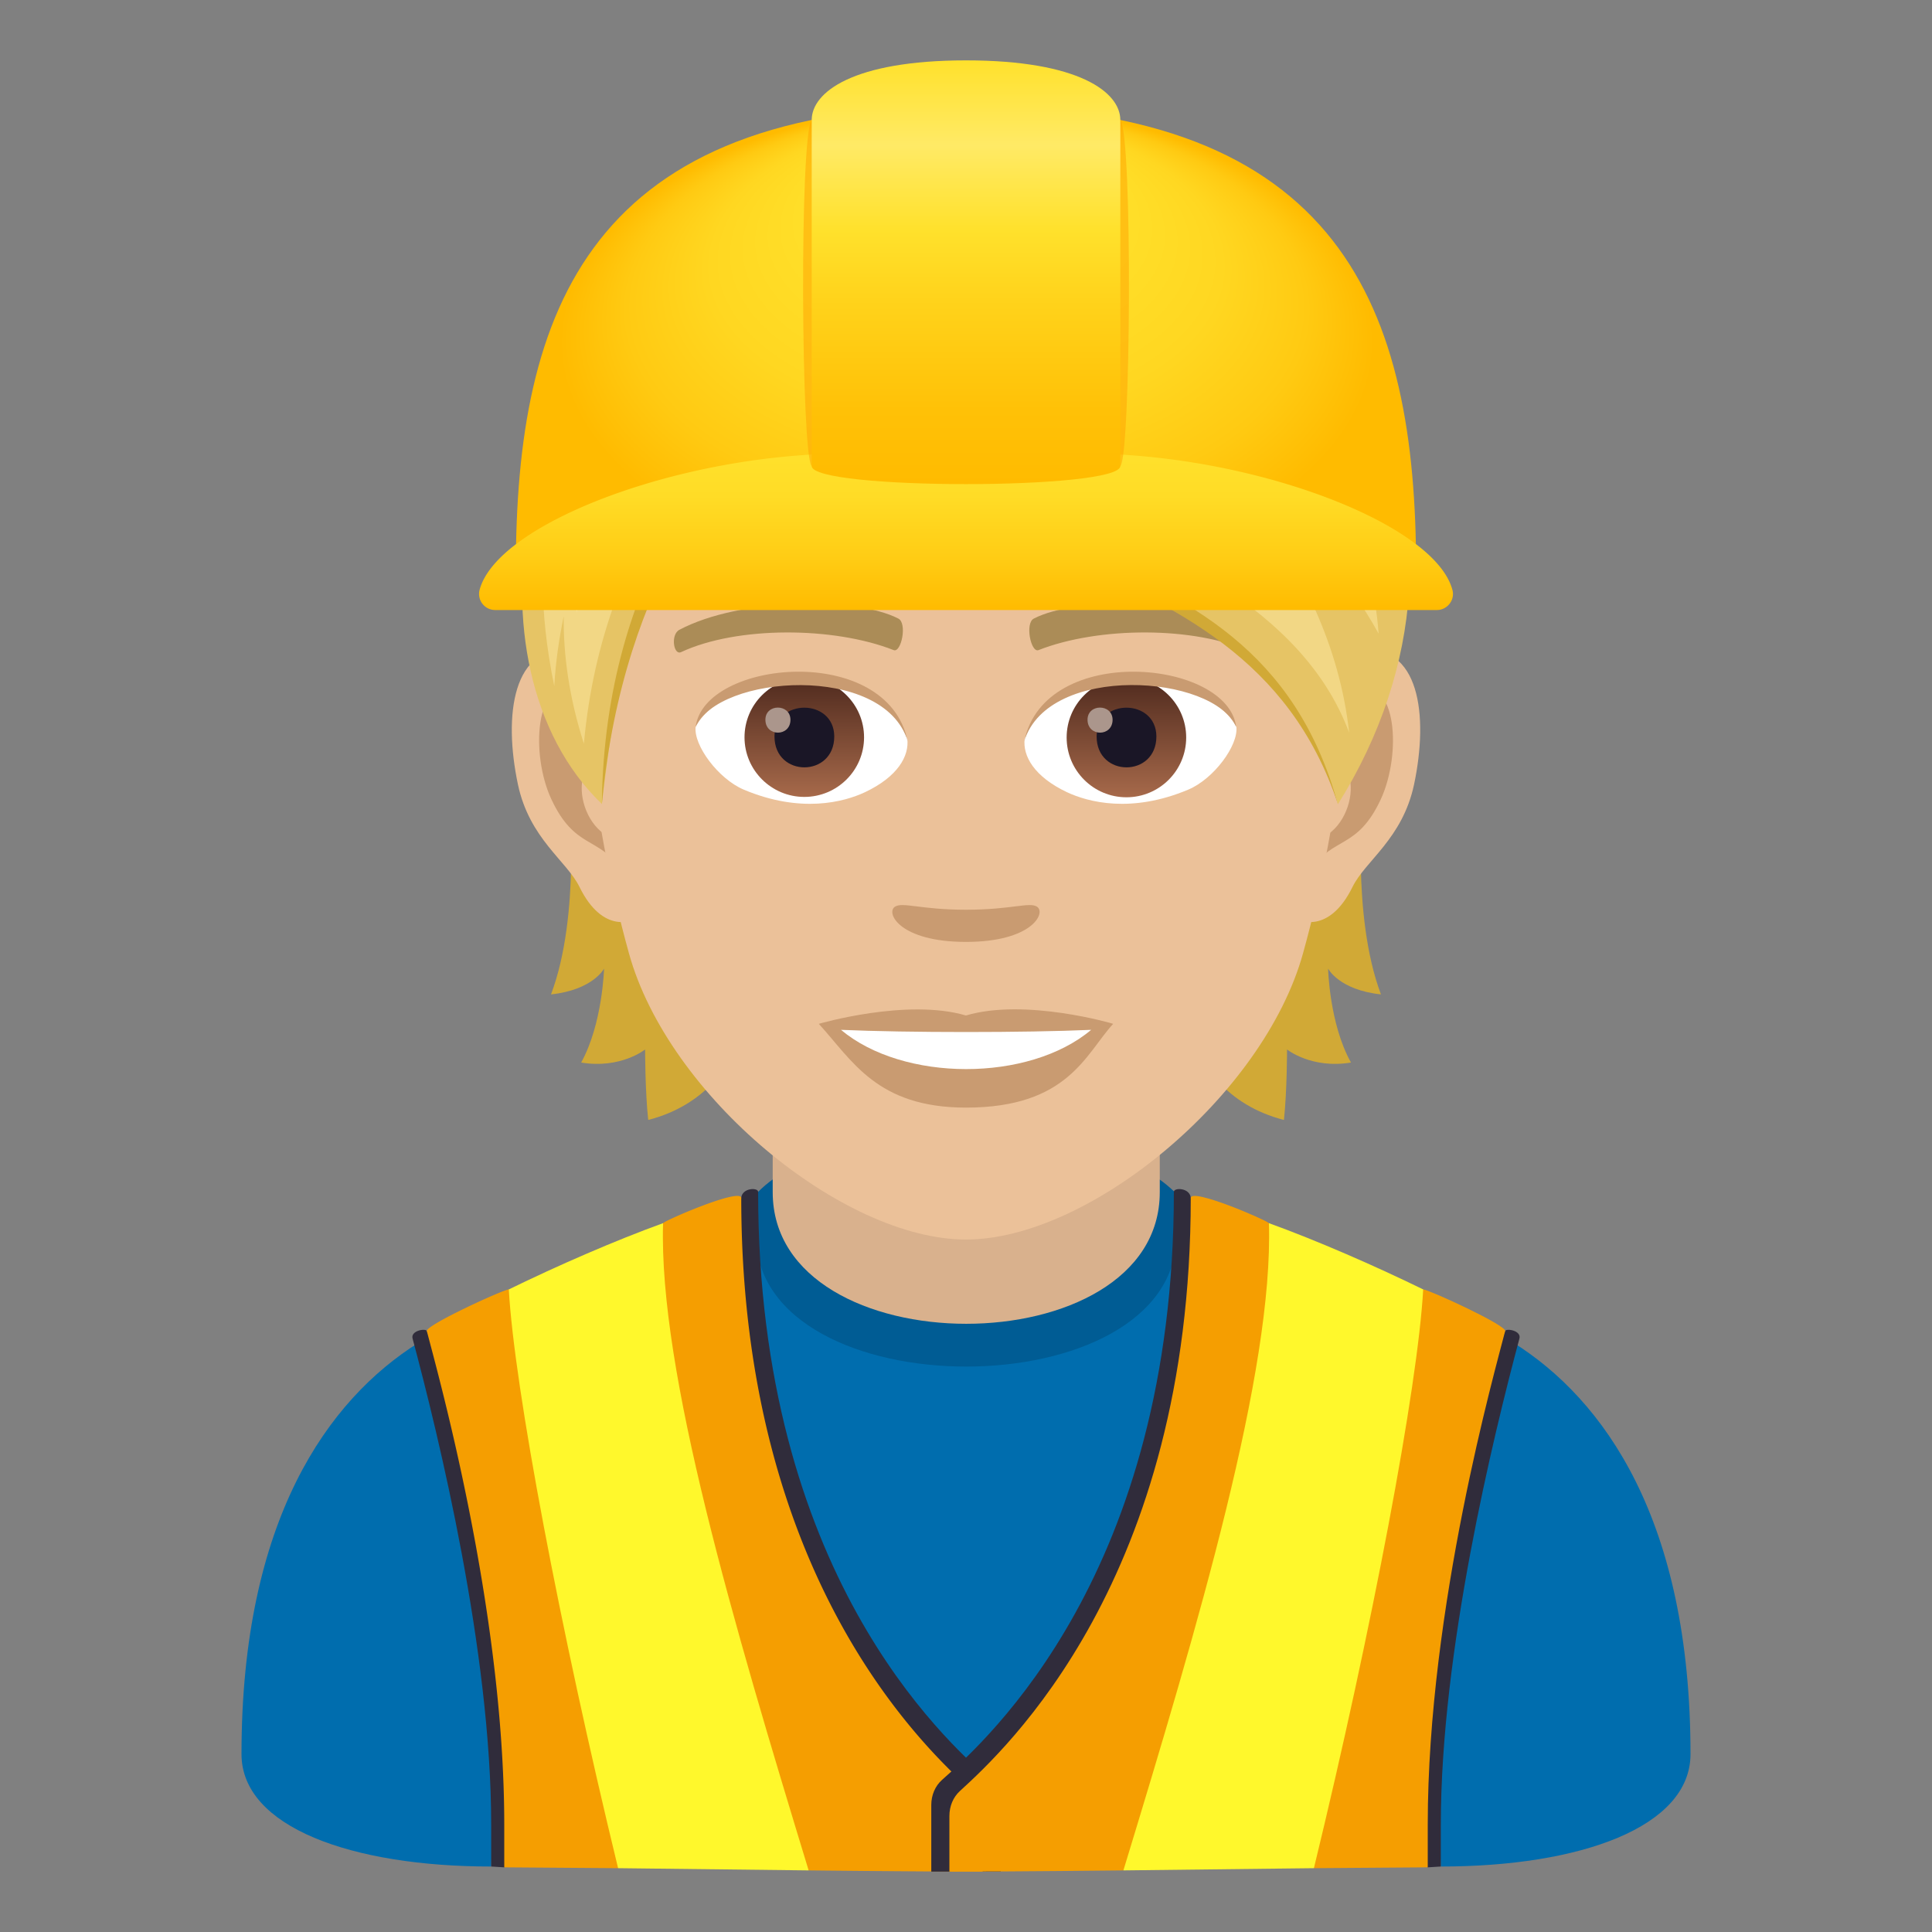 <svg xmlns="http://www.w3.org/2000/svg" xml:space="preserve" style="enable-background:new 0 0 64 64" viewBox="0 0 64 64"><rect x="0" y="0" width="64" height="64" fill="#808080" stroke="none"/><path d="M38.902 39.481c-2.787-2.287-11.027-2.268-13.81.025-4.361 3.595 4.477 22.486 6.916 22.486 2.44 0 11.265-18.923 6.894-22.51z" style="fill:#006dae"/><path d="M38.975 40.909c0-1.239.255-1.099-.073-1.427-2.575-2.582-11.282-2.616-13.81.024-.317.332-.05.24-.05 1.403 0 5.814 13.933 5.814 13.933 0z" style="fill:#005c94"/><path d="M38.419 39.492v-3.92H25.597v3.92c0 5.814 12.822 5.814 12.822 0z" style="fill:#d9b18d"/><path d="m16.271 61.831.584-15.747s-3.037-1.575-2.987-1.607C10.873 46.36 8 50.334 8 58.106c0 2.423 3.66 3.725 8.271 3.725z" style="fill:#006dae"/><path d="m16.271 61.831.433.027s7.309-3.85 15.846.142h.6v-2.208c0-.326-.128-.628-.356-.831-1.526-1.356-7.68-6.878-7.68-19.48 0-.148-.536-.14-.56.206-.117 1.737-9.897 6.107-10.414 4.406-.03-.099-.544-.02-.473.247.87 3.255 2.604 10.363 2.604 16.099v1.392z" style="fill:#302c3b"/><path d="m16.704 61.858 3.77.028c4.2-1.963 6.313.073 6.313.073s3.71.041 5.763.041v-1.844a1.11 1.11 0 0 0-.347-.825c-1.503-1.375-7.648-7.023-7.648-19.644 0-.354-2.516.734-2.59.832-1.103 1.456-3.32 2.049-5.11 2.194-.207.017-2.75 1.182-2.715 1.38.317 1.246 2.564 9.149 2.564 16.346v1.419z" style="fill:#f59e01"/><path d="M26.787 61.959c-2.488-8.16-4.97-16.542-4.822-21.44-1.554.56-3.528 1.42-5.11 2.195.178 3.226 1.688 11.22 3.62 19.172l6.311.073z" style="fill:#fff82c"/><path d="m47.729 61.831-.584-15.747s3.037-1.575 2.987-1.607C53.127 46.36 56 50.334 56 58.106c0 2.423-3.66 3.725-8.271 3.725z" style="fill:#006dae"/><path d="m47.729 61.831-.433.027s-7.309-3.85-15.846.142h-.6v-2.208c0-.326.128-.628.356-.831 1.526-1.356 7.68-6.878 7.68-19.48 0-.148.536-.14.56.206.117 1.737 9.897 6.107 10.414 4.406.03-.099.544-.02.473.247-.87 3.255-2.604 10.363-2.604 16.099v1.392z" style="fill:#302c3b"/><path d="m47.296 61.858-3.77.028c-4.2-1.963-6.313.073-6.313.073S33.502 62 31.45 62v-1.844c0-.322.124-.621.347-.825 1.502-1.375 7.648-7.023 7.648-19.644 0-.354 2.516.734 2.59.832 1.103 1.456 3.32 2.049 5.11 2.194.207.017 2.75 1.182 2.715 1.38-.317 1.246-2.564 9.149-2.564 16.346v1.419z" style="fill:#f59e01"/><path d="M37.214 61.959c2.487-8.16 4.97-16.542 4.821-21.44 1.554.56 3.528 1.42 5.11 2.195-.178 3.226-1.688 11.22-3.62 19.172l-6.311.073z" style="fill:#fff82c"/><path d="M18.843 26.405s.403 3.906-.59 6.536c1.396-.15 1.757-.855 1.757-.855s-.048 1.83-.758 3.112c1.312.217 2.118-.433 2.118-.433s0 1.384.103 2.335c3.822-.987 3.593-5.435 3.593-5.435l-6.223-5.26zm26.903 6.536c-.993-2.636-.59-6.536-.59-6.536l-6.217 5.26s-.229 4.448 3.593 5.435c.103-.951.103-2.335.103-2.335s.806.65 2.118.433c-.716-1.276-.758-3.112-.758-3.112s.355.705 1.752.855z" style="fill:#d1a936"/><path d="M45.018 21.536c-2.016.247-3.473 6.994-2.203 8.775.175.247 1.216.644 1.987-.927.427-.872 1.655-1.595 2.04-3.394.487-2.3.187-4.695-1.824-4.454zm-26.038 0c2.017.247 3.474 6.994 2.204 8.775-.175.247-1.216.644-1.986-.927-.428-.872-1.656-1.595-2.04-3.394-.488-2.3-.181-4.695 1.823-4.454z" style="fill:#ebc199"/><path d="M44.964 22.83c-.524.169-1.101.97-1.408 2.3 1.835-.398 1.378 2.665-.217 2.726.012.306.036.625.072.956.77-1.119 1.553-.668 2.33-2.335.692-1.498.53-4.056-.777-3.647zm-24.52 2.293c-.313-1.33-.885-2.13-1.409-2.293-1.3-.41-1.469 2.149-.77 3.647.776 1.661 1.559 1.216 2.329 2.336.036-.338.06-.65.072-.963-1.583-.073-2.034-3.094-.223-2.727z" style="fill:#c99b71"/><path d="M32 8.56c-8.734 0-12.94 7.114-12.417 16.256.108 1.836.62 4.49 1.252 6.765 1.306 4.725 7.084 9.48 11.164 9.48 4.081 0 9.853-4.755 11.165-9.48.632-2.275 1.144-4.923 1.252-6.765C44.94 15.674 40.733 8.56 32 8.56z" style="fill:#ebc199"/><path d="M41.491 20.862c-1.998-1.06-5.82-1.107-7.24-.373-.307.144-.103 1.143.15 1.047 1.986-.782 5.188-.8 7.042.066.247.12.35-.59.048-.74zm-18.983 0c1.998-1.06 5.82-1.107 7.247-.373.307.144.102 1.143-.15 1.047-1.987-.782-5.183-.8-7.043.066-.253.12-.355-.59-.054-.74z" style="fill:#ab8c57"/><path d="M34.359 30.04c-.247-.174-.837.096-2.36.096-1.522 0-2.106-.27-2.359-.096-.3.21.175 1.162 2.36 1.162 2.178 0 2.654-.951 2.359-1.162zM32 33.64c-1.963-.579-4.876.276-4.876.276 1.108 1.21 1.92 2.775 4.876 2.775 3.382 0 3.96-1.776 4.875-2.775 0-.006-2.913-.86-4.875-.277z" style="fill:#c99b71"/><path d="M27.859 34.115c2.058 1.727 6.217 1.74 8.287 0-2.196.096-6.079.096-8.287 0zm2.196-9.648c.073.578-.319 1.264-1.402 1.776-.692.325-2.125.71-4.014-.085-.843-.355-1.668-1.468-1.595-2.082 1.023-1.926 6.055-2.209 7.011.391z" style="fill:#fff"/><linearGradient id="a" x1="-1210.274" x2="-1210.274" y1="171.922" y2="171.32" gradientTransform="translate(7978.266 -1103.139) scale(6.57)" gradientUnits="userSpaceOnUse"><stop offset="0" style="stop-color:#a6694a"/><stop offset="1" style="stop-color:#4f2a1e"/></linearGradient><path d="M26.643 22.45c1.09 0 1.98.886 1.98 1.975s-.885 1.974-1.98 1.974c-1.09 0-1.98-.885-1.98-1.974s.884-1.974 1.98-1.974z" style="fill:url(#a)"/><path d="M25.656 24.395c0 1.366 1.98 1.366 1.98 0-.006-1.27-1.98-1.27-1.98 0z" style="fill:#1a1626"/><path d="M25.355 23.841c0 .572.83.572.83 0-.006-.535-.83-.535-.83 0z" style="fill:#ab968c"/><path d="M30.067 24.545c-.8-2.582-6.277-2.196-7.023-.463.276-2.227 6.337-2.81 7.023.463z" style="fill:#c99b71"/><path d="M33.944 24.467c-.073.578.319 1.264 1.402 1.776.692.325 2.125.71 4.015-.085.848-.355 1.667-1.468 1.595-2.082-1.024-1.926-6.055-2.209-7.012.391z" style="fill:#fff"/><linearGradient id="b" x1="-1211.349" x2="-1211.349" y1="171.922" y2="171.32" gradientTransform="translate(7995.996 -1103.139) scale(6.57)" gradientUnits="userSpaceOnUse"><stop offset="0" style="stop-color:#a6694a"/><stop offset="1" style="stop-color:#4f2a1e"/></linearGradient><circle cx="37.314" cy="24.431" r="1.98" style="fill:url(#b)"/><path d="M36.327 24.395c0 1.366 1.98 1.366 1.98 0-.006-1.27-1.98-1.27-1.98 0z" style="fill:#1a1626"/><path d="M36.026 23.841c0 .572.83.572.83 0-.005-.535-.83-.535-.83 0z" style="fill:#ab968c"/><path d="M33.932 24.545c.8-2.576 6.271-2.208 7.018-.463-.271-2.227-6.332-2.81-7.018.463z" style="fill:#c99b71"/><path d="M23.772 9.927c4.574 4.363 18.189 7.095 20.548 16.707-3.22-9.648-15.059-6.94-20.548-16.707z" style="fill:#d1a936"/><path d="M32.132 6.153c-5.315 0-7.969 2.407-8.51 3.55 6.626 10.118 17.857 6.693 20.698 16.937 5.712-9.094.969-20.487-12.188-20.487z" style="fill:#e6c465"/><path d="M32.132 6.153c-4.733 0-7.853 1.922-8.51 3.55 2.291 6.175 18.023 6.363 21.07 14.567-.641-5.888-5.306-9.815-5.306-9.815s4.196 2.71 6.282 6.535c-.388-5.492-4.718-8.654-4.718-8.654s3.904 2.71 5.193 5.833c-.762-6.332-3.803-12.016-14.011-12.016z" style="fill:#f2d785"/><path d="M43.361 12.498c-4.39-7.394-13.818-5.445-13.818-5.445s7.845.408 13.818 5.446z" style="fill:#fae29b"/><path d="M43.745 17.101c-6.304-11.798-18.09-7.936-18.09-7.936s10.195-.393 18.09 7.936z" style="fill:#fae29b"/><path d="M26.322 10.79c6.494 2.407 13.948 6.745 13.948 6.745s-4.407-6.62-13.948-6.745z" style="fill:#fae29b"/><path d="M23.621 9.704c-6.422 1.468-8.492 12.308-3.683 16.93.596-4.93 1.174-8.095 4.448-11.43 0 0 .192-2.93-.765-5.5z" style="fill:#e6c465"/><path d="M24.235 14.825s-4.219 3.913-4.297 11.809c.722-7.824 4.49-11.357 4.49-11.357l-.193-.451z" style="fill:#d1a936"/><path d="M23.688 9.927s-7.452 2.545-5.327 12.8c.048-.826.162-1.59.313-2.31-.014 1.279.177 2.684.668 4.219.644-7.126 4.779-10.605 4.779-10.605l-.433-4.104z" style="fill:#f2d785"/><path d="M19.1 20.297c.951-5.326 5.18-8.838 5.18-8.838s-5.88.388-5.18 8.838z" style="fill:#fae29b"/><path d="M23.621 9.704c-1.751 7.944 6.645 9.503 10.202 9.503-6.392-4.43-10.202-9.503-10.202-9.503z" style="fill:#e6c465"/><path d="M23.41 11.118c.17 4.55 2.649 7.39 10.413 8.089-6.073.41-11.345-2.624-10.412-8.089z" style="fill:#d1a936"/><path d="M23.621 9.704s-.972 7.154 10.202 9.503c-6.158-4.752-7.271-7.496-10.202-9.503z" style="fill:#f2d785"/><path d="M30.038 17.126c-1.97-1.286-5.151-5.928-5.151-5.928s.622 4.795 5.15 5.928z" style="fill:#fae29b"/><radialGradient id="c" cx="32.031" cy="9.283" r="13.485" fx="31.991" fy="-2.621" gradientTransform="matrix(1 0 0 .587 0 5.93)" gradientUnits="userSpaceOnUse"><stop offset="0" style="stop-color:#ffe12c"/><stop offset=".38" style="stop-color:#ffdf29"/><stop offset=".627" style="stop-color:#ffd721"/><stop offset=".837" style="stop-color:#ffca12"/><stop offset="1" style="stop-color:#fb0"/></radialGradient><path d="M46.911 18.878H17.087c0-8.648 2.44-15.372 14.913-15.372 12.472 0 14.911 6.724 14.911 15.372z" style="fill:url(#c)"/><linearGradient id="d" x1="32" x2="32" y1="20.208" y2="14.926" gradientUnits="userSpaceOnUse"><stop offset="0" style="stop-color:#fb0"/><stop offset=".342" style="stop-color:#ffcd15"/><stop offset=".717" style="stop-color:#ffdc26"/><stop offset="1" style="stop-color:#ffe12c"/></linearGradient><path d="M48.115 19.548c-.523-2.004-5.53-4.068-10.53-4.458-2.787-.218-8.383-.218-11.17 0-4.999.39-10.007 2.454-10.53 4.458a.533.533 0 0 0 .513.66h31.204c.335 0 .6-.326.513-.66z" style="fill:url(#d)"/><path d="M37.113 15.437c.347-.3.412-10.958 0-11.463-.86-1.053-9.364-1.053-10.224 0-.412.505-.348 11.163 0 11.463.364.314 9.86.314 10.224 0z" style="opacity:.5;fill:#ffa200"/><linearGradient id="e" x1="32.001" x2="32.001" y1="16.037" y2="2" gradientUnits="userSpaceOnUse"><stop offset="0" style="stop-color:#fb0"/><stop offset=".175" style="stop-color:#ffc107"/><stop offset=".434" style="stop-color:#ffd31b"/><stop offset=".6" style="stop-color:#ffe12c"/><stop offset=".8" style="stop-color:#ffea66"/><stop offset="1" style="stop-color:#ffe12c"/></linearGradient><path d="M26.889 15.437V3.974C26.889 3.06 28.248 2 32 2s5.112 1.06 5.112 1.974v11.463c0 .8-10.224.8-10.224 0z" style="fill:url(#e)"/></svg>